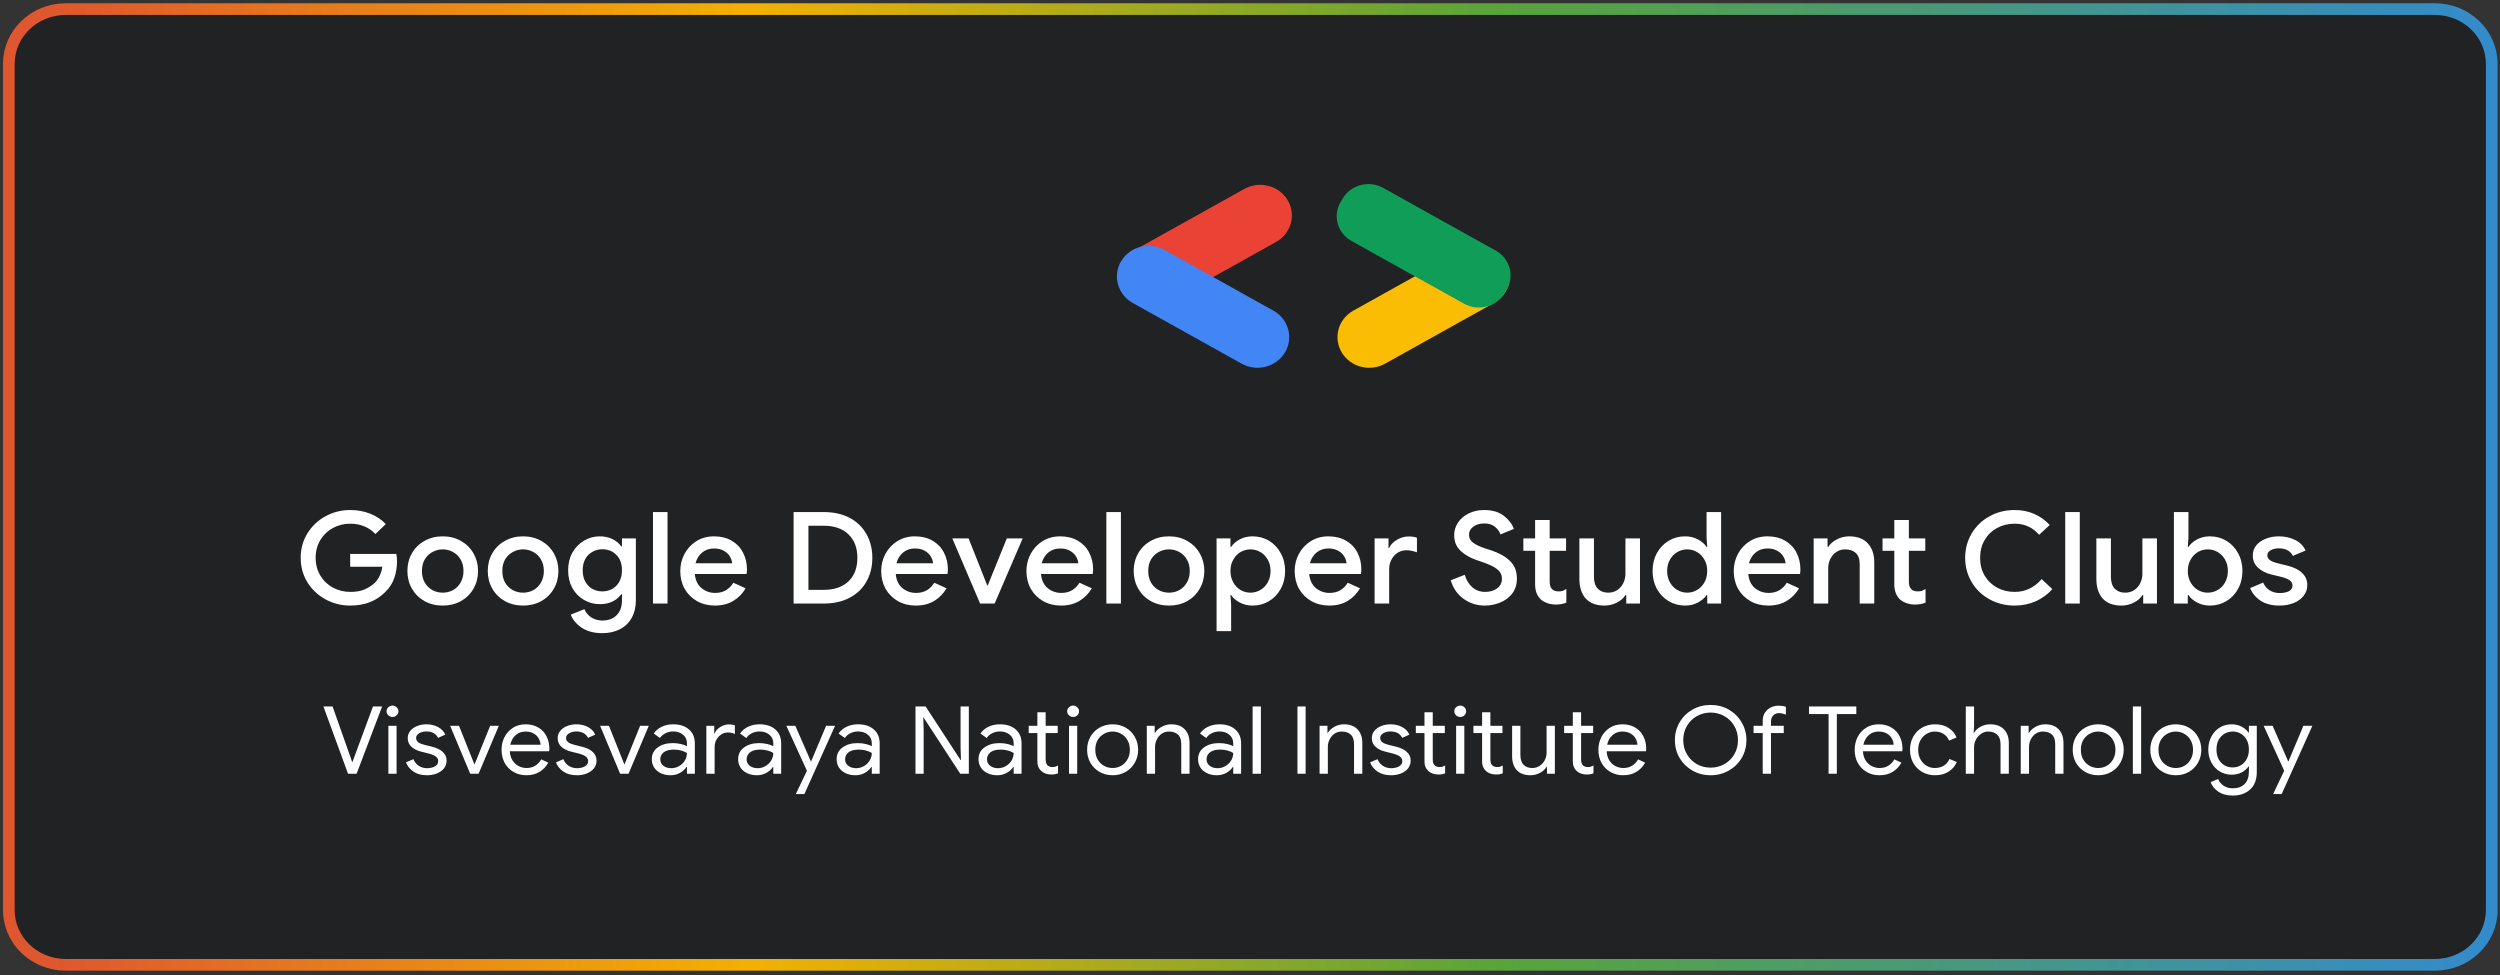 <svg width="428" height="167" viewBox="0 0 428 167" fill="none" xmlns="http://www.w3.org/2000/svg">
<rect x="0" y="0" width="428" height="167" fill="#333333" stroke="none"/>
<path d="M416.864 1.562H11.233C5.862 1.562 1.509 5.765 1.509 10.95V155.787C1.509 160.972 5.862 165.175 11.233 165.175H416.864C422.234 165.175 426.588 160.972 426.588 155.787V10.95C426.588 5.765 422.234 1.562 416.864 1.562Z" fill="#212224" stroke="url(#paint0_linear_701_2358)" stroke-width="2"/>
<path d="M59.973 103.674C58.433 103.674 57.013 103.316 55.715 102.603C54.417 101.888 53.382 100.911 52.612 99.672C51.856 98.418 51.478 97.026 51.478 95.495C51.478 93.965 51.856 92.579 52.612 91.34C53.382 90.086 54.417 89.102 55.715 88.388C57.013 87.674 58.433 87.317 59.973 87.317C61.197 87.317 62.336 87.527 63.393 87.95C64.45 88.374 65.334 88.964 66.044 89.722L64.277 91.427C63.749 90.859 63.114 90.421 62.375 90.116C61.65 89.81 60.841 89.656 59.951 89.656C58.909 89.656 57.935 89.897 57.028 90.377C56.123 90.859 55.397 91.544 54.854 92.433C54.311 93.322 54.039 94.343 54.039 95.495C54.039 96.647 54.311 97.667 54.854 98.556C55.397 99.446 56.123 100.131 57.028 100.612C57.935 101.093 58.916 101.334 59.973 101.334C60.94 101.334 61.747 101.196 62.397 100.918C63.046 100.641 63.628 100.269 64.141 99.802C64.474 99.482 64.753 99.081 64.98 98.601C65.221 98.119 65.38 97.594 65.455 97.026H59.951V94.839H67.857C67.932 95.247 67.969 95.671 67.969 96.108C67.969 97.099 67.811 98.054 67.494 98.972C67.176 99.876 66.67 100.663 65.976 101.334C64.45 102.894 62.45 103.674 59.973 103.674ZM75.793 103.674C74.63 103.674 73.588 103.418 72.667 102.908C71.746 102.383 71.029 101.669 70.515 100.765C70.001 99.861 69.746 98.856 69.746 97.748C69.746 96.639 70.001 95.633 70.515 94.729C71.029 93.825 71.746 93.118 72.667 92.609C73.588 92.083 74.63 91.822 75.793 91.822C76.956 91.822 77.997 92.083 78.92 92.609C79.841 93.133 80.558 93.848 81.072 94.752C81.584 95.656 81.841 96.653 81.841 97.748C81.841 98.856 81.584 99.861 81.072 100.765C80.558 101.669 79.841 102.383 78.92 102.908C77.997 103.418 76.956 103.674 75.793 103.674ZM75.793 101.465C76.428 101.465 77.017 101.319 77.56 101.028C78.104 100.721 78.534 100.292 78.852 99.737C79.184 99.168 79.349 98.505 79.349 97.748C79.349 96.989 79.184 96.333 78.852 95.779C78.534 95.225 78.104 94.803 77.56 94.51C77.017 94.205 76.428 94.052 75.793 94.052C75.159 94.052 74.57 94.205 74.026 94.51C73.483 94.803 73.045 95.225 72.713 95.779C72.395 96.333 72.237 96.989 72.237 97.748C72.237 98.505 72.395 99.168 72.713 99.737C73.045 100.292 73.483 100.721 74.026 101.028C74.57 101.319 75.159 101.465 75.793 101.465ZM89.552 103.674C88.39 103.674 87.348 103.418 86.427 102.908C85.506 102.383 84.787 101.669 84.275 100.765C83.761 99.861 83.504 98.856 83.504 97.748C83.504 96.639 83.761 95.633 84.275 94.729C84.787 93.825 85.506 93.118 86.427 92.609C87.348 92.083 88.39 91.822 89.552 91.822C90.715 91.822 91.757 92.083 92.678 92.609C93.599 93.133 94.317 93.848 94.83 94.752C95.344 95.656 95.601 96.653 95.601 97.748C95.601 98.856 95.344 99.861 94.83 100.765C94.317 101.669 93.599 102.383 92.678 102.908C91.757 103.418 90.715 103.674 89.552 103.674ZM89.552 101.465C90.187 101.465 90.775 101.319 91.319 101.028C91.862 100.721 92.293 100.292 92.61 99.737C92.942 99.168 93.109 98.505 93.109 97.748C93.109 96.989 92.942 96.333 92.61 95.779C92.293 95.225 91.862 94.803 91.319 94.51C90.775 94.205 90.187 94.052 89.552 94.052C88.917 94.052 88.328 94.205 87.785 94.51C87.242 94.803 86.803 95.225 86.471 95.779C86.154 96.333 85.996 96.989 85.996 97.748C85.996 98.505 86.154 99.168 86.471 99.737C86.803 100.292 87.242 100.721 87.785 101.028C88.328 101.319 88.917 101.465 89.552 101.465ZM103.108 108.397C101.688 108.397 100.51 108.084 99.574 107.456C98.653 106.83 98.033 106.087 97.716 105.226L100.05 104.286C100.29 104.869 100.677 105.336 101.204 105.686C101.748 106.049 102.382 106.232 103.108 106.232C104.165 106.232 104.987 105.926 105.576 105.313C106.18 104.716 106.482 103.87 106.482 102.777V101.75H106.347C105.969 102.274 105.464 102.69 104.829 102.996C104.209 103.287 103.492 103.433 102.677 103.433C101.71 103.433 100.813 103.193 99.982 102.711C99.151 102.23 98.486 101.553 97.989 100.678C97.505 99.788 97.263 98.775 97.263 97.638C97.263 96.501 97.505 95.495 97.989 94.621C98.486 93.731 99.151 93.046 99.982 92.565C100.813 92.068 101.71 91.822 102.677 91.822C103.477 91.822 104.195 91.975 104.829 92.28C105.464 92.586 105.969 93.002 106.347 93.528H106.482V92.172H108.861V102.711C108.861 103.921 108.62 104.949 108.136 105.794C107.653 106.655 106.974 107.303 106.097 107.74C105.237 108.179 104.24 108.397 103.108 108.397ZM103.13 101.247C103.734 101.247 104.293 101.107 104.806 100.831C105.319 100.539 105.728 100.124 106.029 99.584C106.332 99.03 106.482 98.381 106.482 97.638C106.482 96.501 106.158 95.618 105.508 94.992C104.875 94.351 104.081 94.03 103.13 94.03C102.51 94.03 101.945 94.175 101.431 94.468C100.918 94.744 100.51 95.153 100.208 95.692C99.906 96.231 99.756 96.88 99.756 97.638C99.756 98.396 99.906 99.045 100.208 99.584C100.51 100.124 100.918 100.539 101.431 100.831C101.945 101.107 102.51 101.247 103.13 101.247ZM111.79 87.667H114.28V103.324H111.79V87.667ZM122.376 103.674C121.243 103.674 120.225 103.418 119.318 102.908C118.427 102.397 117.726 101.699 117.212 100.808C116.713 99.904 116.464 98.892 116.464 97.769C116.464 96.704 116.706 95.722 117.189 94.818C117.687 93.899 118.374 93.169 119.249 92.63C120.126 92.091 121.122 91.822 122.24 91.822C123.403 91.822 124.407 92.068 125.253 92.565C126.113 93.061 126.763 93.738 127.201 94.599C127.654 95.459 127.88 96.428 127.88 97.506C127.88 97.71 127.858 97.966 127.812 98.272H118.955C119.047 99.308 119.423 100.11 120.089 100.678C120.768 101.232 121.553 101.508 122.445 101.508C123.154 101.508 123.766 101.355 124.278 101.05C124.807 100.729 125.23 100.299 125.548 99.76L127.654 100.721C127.111 101.64 126.401 102.361 125.524 102.887C124.649 103.411 123.599 103.674 122.376 103.674ZM125.344 96.435C125.313 96.042 125.185 95.656 124.959 95.276C124.732 94.883 124.384 94.555 123.916 94.292C123.463 94.03 122.904 93.899 122.24 93.899C121.44 93.899 120.761 94.132 120.201 94.599C119.658 95.051 119.28 95.662 119.069 96.435H125.344ZM135.866 87.667H141.054C142.729 87.667 144.194 87.994 145.447 88.65C146.7 89.306 147.66 90.232 148.324 91.427C149.004 92.609 149.344 93.965 149.344 95.495C149.344 97.026 149.004 98.389 148.324 99.584C147.66 100.765 146.7 101.684 145.447 102.34C144.194 102.996 142.729 103.324 141.054 103.324H135.866V87.667ZM141.008 100.984C142.821 100.984 144.232 100.502 145.243 99.541C146.271 98.563 146.784 97.215 146.784 95.495C146.784 93.789 146.271 92.448 145.243 91.472C144.232 90.494 142.821 90.006 141.008 90.006H138.403V100.984H141.008ZM156.773 103.674C155.641 103.674 154.621 103.418 153.716 102.908C152.825 102.397 152.122 101.699 151.608 100.808C151.111 99.904 150.861 98.892 150.861 97.769C150.861 96.704 151.103 95.722 151.586 94.818C152.085 93.899 152.772 93.169 153.648 92.63C154.524 92.091 155.52 91.822 156.637 91.822C157.8 91.822 158.804 92.068 159.65 92.565C160.511 93.061 161.16 93.738 161.598 94.599C162.052 95.459 162.278 96.428 162.278 97.506C162.278 97.71 162.255 97.966 162.21 98.272H153.353C153.443 99.308 153.821 100.11 154.485 100.678C155.166 101.232 155.951 101.508 156.841 101.508C157.551 101.508 158.162 101.355 158.676 101.05C159.204 100.729 159.628 100.299 159.945 99.76L162.052 100.721C161.507 101.64 160.797 102.361 159.922 102.887C159.046 103.411 157.997 103.674 156.773 103.674ZM159.74 96.435C159.711 96.042 159.582 95.656 159.356 95.276C159.129 94.883 158.782 94.555 158.314 94.292C157.861 94.03 157.302 93.899 156.637 93.899C155.837 93.899 155.158 94.132 154.599 94.599C154.056 95.051 153.678 95.662 153.467 96.435H159.74ZM163.034 92.172H165.821L169.014 100.218H169.105L172.366 92.172H175.085L170.283 103.324H167.792L163.034 92.172ZM181.637 103.674C180.504 103.674 179.486 103.418 178.579 102.908C177.688 102.397 176.987 101.699 176.473 100.808C175.974 99.904 175.725 98.892 175.725 97.769C175.725 96.704 175.967 95.722 176.45 94.818C176.948 93.899 177.635 93.169 178.51 92.63C179.387 92.091 180.383 91.822 181.501 91.822C182.664 91.822 183.668 92.068 184.514 92.565C185.374 93.061 186.024 93.738 186.462 94.599C186.915 95.459 187.141 96.428 187.141 97.506C187.141 97.71 187.119 97.966 187.073 98.272H178.216C178.308 99.308 178.684 100.11 179.35 100.678C180.029 101.232 180.814 101.508 181.706 101.508C182.415 101.508 183.027 101.355 183.539 101.05C184.068 100.729 184.491 100.299 184.809 99.76L186.915 100.721C186.372 101.64 185.662 102.361 184.785 102.887C183.91 103.411 182.86 103.674 181.637 103.674ZM184.605 96.435C184.574 96.042 184.446 95.656 184.22 95.276C183.993 94.883 183.645 94.555 183.177 94.292C182.724 94.03 182.165 93.899 181.501 93.899C180.701 93.899 180.022 94.132 179.462 94.599C178.919 95.051 178.541 95.662 178.33 96.435H184.605ZM189.41 87.667H191.902V103.324H189.41V87.667ZM200.133 103.674C198.97 103.674 197.928 103.418 197.007 102.908C196.086 102.383 195.369 101.669 194.855 100.765C194.341 99.861 194.086 98.856 194.086 97.748C194.086 96.639 194.341 95.633 194.855 94.729C195.369 93.825 196.086 93.118 197.007 92.609C197.928 92.083 198.97 91.822 200.133 91.822C201.295 91.822 202.337 92.083 203.26 92.609C204.181 93.133 204.897 93.848 205.411 94.752C205.924 95.656 206.181 96.653 206.181 97.748C206.181 98.856 205.924 99.861 205.411 100.765C204.897 101.669 204.181 102.383 203.26 102.908C202.337 103.418 201.295 103.674 200.133 103.674ZM200.133 101.465C200.767 101.465 201.356 101.319 201.9 101.028C202.444 100.721 202.873 100.292 203.191 99.737C203.523 99.168 203.689 98.505 203.689 97.748C203.689 96.989 203.523 96.333 203.191 95.779C202.873 95.225 202.444 94.803 201.9 94.51C201.356 94.205 200.767 94.052 200.133 94.052C199.499 94.052 198.91 94.205 198.366 94.51C197.822 94.803 197.385 95.225 197.053 95.779C196.735 96.333 196.576 96.989 196.576 97.748C196.576 98.505 196.735 99.168 197.053 99.737C197.385 100.292 197.822 100.721 198.366 101.028C198.91 101.319 199.499 101.465 200.133 101.465ZM208.277 92.172H210.655V93.636H210.769C211.101 93.126 211.592 92.696 212.242 92.346C212.891 91.996 213.623 91.822 214.438 91.822C215.48 91.822 216.424 92.076 217.269 92.586C218.115 93.097 218.78 93.804 219.263 94.708C219.761 95.597 220.011 96.611 220.011 97.748C220.011 98.885 219.761 99.904 219.263 100.808C218.78 101.699 218.115 102.397 217.269 102.908C216.424 103.418 215.48 103.674 214.438 103.674C213.623 103.674 212.891 103.498 212.242 103.148C211.592 102.798 211.101 102.376 210.769 101.88H210.655L210.769 103.433V108.047H208.277V92.172ZM214.075 101.465C214.68 101.465 215.247 101.311 215.774 101.005C216.304 100.7 216.726 100.262 217.043 99.694C217.361 99.125 217.519 98.476 217.519 97.748C217.519 97.018 217.361 96.377 217.043 95.823C216.726 95.255 216.304 94.818 215.774 94.51C215.247 94.205 214.68 94.052 214.075 94.052C213.473 94.052 212.906 94.205 212.377 94.51C211.864 94.818 211.449 95.255 211.132 95.823C210.814 96.377 210.655 97.018 210.655 97.748C210.655 98.476 210.814 99.125 211.132 99.694C211.449 100.262 211.864 100.7 212.377 101.005C212.906 101.311 213.473 101.465 214.075 101.465ZM227.56 103.674C226.426 103.674 225.408 103.418 224.501 102.908C223.611 102.397 222.908 101.699 222.395 100.808C221.896 99.904 221.648 98.892 221.648 97.769C221.648 96.704 221.889 95.722 222.373 94.818C222.87 93.899 223.558 93.169 224.433 92.63C225.309 92.091 226.305 91.822 227.424 91.822C228.586 91.822 229.591 92.068 230.435 92.565C231.297 93.061 231.947 93.738 232.384 94.599C232.837 95.459 233.064 96.428 233.064 97.506C233.064 97.71 233.041 97.966 232.996 98.272H224.138C224.23 99.308 224.607 100.11 225.272 100.678C225.951 101.232 226.736 101.508 227.628 101.508C228.336 101.508 228.949 101.355 229.462 101.05C229.991 100.729 230.413 100.299 230.73 99.76L232.837 100.721C232.294 101.64 231.584 102.361 230.708 102.887C229.833 103.411 228.782 103.674 227.56 103.674ZM230.527 96.435C230.497 96.042 230.369 95.656 230.142 95.276C229.915 94.883 229.567 94.555 229.099 94.292C228.646 94.03 228.088 93.899 227.424 93.899C226.624 93.899 225.943 94.132 225.385 94.599C224.841 95.051 224.464 95.662 224.252 96.435H230.527ZM235.332 92.172H237.712V93.812H237.824C238.081 93.243 238.527 92.776 239.161 92.412C239.796 92.032 240.466 91.843 241.176 91.843C241.736 91.843 242.204 91.915 242.581 92.062V94.555C241.917 94.321 241.321 94.205 240.792 94.205C240.218 94.205 239.704 94.351 239.251 94.642C238.813 94.934 238.466 95.327 238.209 95.823C237.952 96.303 237.824 96.836 237.824 97.419V103.324H235.332V92.172ZM254.211 103.674C252.866 103.674 251.659 103.295 250.586 102.537C249.514 101.778 248.774 100.714 248.367 99.344L250.767 98.404C251.009 99.263 251.432 99.97 252.035 100.524C252.655 101.064 253.395 101.334 254.255 101.334C255.057 101.334 255.736 101.137 256.294 100.744C256.853 100.335 257.132 99.781 257.132 99.081C257.132 98.44 256.883 97.915 256.385 97.506C255.901 97.084 255.048 96.662 253.826 96.238L252.806 95.889C251.719 95.524 250.805 94.999 250.065 94.315C249.325 93.629 248.956 92.725 248.956 91.603C248.956 90.829 249.174 90.116 249.613 89.46C250.05 88.803 250.654 88.287 251.424 87.907C252.209 87.513 253.092 87.317 254.075 87.317C255.494 87.317 256.626 87.652 257.472 88.323C258.318 88.978 258.884 89.722 259.171 90.553L256.883 91.493C256.717 90.997 256.4 90.56 255.932 90.181C255.464 89.802 254.859 89.613 254.12 89.613C253.38 89.613 252.753 89.795 252.24 90.159C251.741 90.523 251.492 90.99 251.492 91.559C251.492 92.098 251.719 92.543 252.171 92.893C252.624 93.243 253.334 93.578 254.301 93.899L255.321 94.226C256.71 94.693 257.782 95.306 258.536 96.064C259.307 96.806 259.692 97.805 259.692 99.059C259.692 100.08 259.42 100.94 258.877 101.64C258.334 102.325 257.638 102.835 256.793 103.17C255.962 103.506 255.101 103.674 254.211 103.674ZM266.346 103.498C265.832 103.498 265.349 103.418 264.896 103.258C264.443 103.097 264.074 102.887 263.786 102.624C263.137 101.996 262.812 101.143 262.812 100.065V94.292H260.797V92.172H262.812V89.021H265.304V92.172H268.113V94.292H265.304V99.541C265.304 100.138 265.425 100.561 265.667 100.808C265.893 101.101 266.285 101.247 266.845 101.247C267.101 101.247 267.327 101.217 267.524 101.158C267.72 101.086 267.931 100.976 268.158 100.831V103.17C267.66 103.39 267.056 103.498 266.346 103.498ZM274.695 103.674C273.291 103.674 272.22 103.273 271.479 102.471C270.754 101.654 270.391 100.524 270.391 99.081V92.172H272.884V98.754C272.884 99.657 273.102 100.335 273.541 100.787C273.994 101.239 274.583 101.465 275.308 101.465C275.897 101.465 276.418 101.319 276.87 101.028C277.323 100.721 277.671 100.32 277.912 99.825C278.154 99.329 278.275 98.797 278.275 98.228V92.172H280.766V103.324H278.411V101.88H278.275C277.957 102.405 277.466 102.835 276.802 103.17C276.137 103.506 275.436 103.674 274.695 103.674ZM288.493 103.674C287.452 103.674 286.508 103.418 285.662 102.908C284.816 102.397 284.144 101.699 283.647 100.808C283.163 99.904 282.922 98.885 282.922 97.748C282.922 96.611 283.163 95.597 283.647 94.708C284.144 93.804 284.816 93.097 285.662 92.586C286.508 92.076 287.452 91.822 288.493 91.822C289.309 91.822 290.041 91.996 290.691 92.346C291.34 92.696 291.832 93.126 292.164 93.636H292.276L292.164 92.062V87.667H294.654V103.324H292.276V101.88H292.164C291.832 102.376 291.34 102.798 290.691 103.148C290.041 103.498 289.309 103.674 288.493 103.674ZM288.856 101.465C289.46 101.465 290.019 101.311 290.533 101.005C291.061 100.7 291.484 100.262 291.801 99.694C292.118 99.125 292.276 98.476 292.276 97.748C292.276 97.018 292.118 96.377 291.801 95.823C291.484 95.255 291.061 94.818 290.533 94.51C290.019 94.205 289.46 94.052 288.856 94.052C288.252 94.052 287.686 94.205 287.157 94.51C286.629 94.818 286.206 95.255 285.889 95.823C285.572 96.377 285.414 97.018 285.414 97.748C285.414 98.476 285.572 99.125 285.889 99.694C286.206 100.262 286.629 100.7 287.157 101.005C287.686 101.311 288.252 101.465 288.856 101.465ZM302.725 103.674C301.593 103.674 300.574 103.418 299.668 102.908C298.776 102.397 298.074 101.699 297.56 100.808C297.062 99.904 296.813 98.892 296.813 97.769C296.813 96.704 297.055 95.722 297.538 94.818C298.037 93.899 298.723 93.169 299.6 92.63C300.475 92.091 301.472 91.822 302.589 91.822C303.752 91.822 304.756 92.068 305.602 92.565C306.462 93.061 307.112 93.738 307.55 94.599C308.003 95.459 308.229 96.428 308.229 97.506C308.229 97.71 308.207 97.966 308.161 98.272H299.305C299.396 99.308 299.773 100.11 300.437 100.678C301.117 101.232 301.902 101.508 302.793 101.508C303.503 101.508 304.114 101.355 304.628 101.05C305.156 100.729 305.579 100.299 305.897 99.76L308.003 100.721C307.46 101.64 306.75 102.361 305.873 102.887C304.998 103.411 303.948 103.674 302.725 103.674ZM305.692 96.435C305.662 96.042 305.534 95.656 305.308 95.276C305.081 94.883 304.734 94.555 304.266 94.292C303.813 94.03 303.253 93.899 302.589 93.899C301.789 93.899 301.11 94.132 300.551 94.599C300.007 95.051 299.629 95.662 299.418 96.435H305.692ZM310.499 92.172H312.877V93.636H312.99C313.322 93.112 313.813 92.681 314.462 92.346C315.128 91.996 315.829 91.822 316.57 91.822C317.974 91.822 319.038 92.223 319.763 93.023C320.502 93.812 320.873 94.89 320.873 96.261V103.324H318.381V96.588C318.381 95.713 318.155 95.072 317.702 94.663C317.264 94.256 316.651 94.052 315.867 94.052C315.308 94.052 314.809 94.205 314.372 94.51C313.934 94.803 313.594 95.196 313.352 95.692C313.111 96.187 312.99 96.719 312.99 97.288V103.324H310.499V92.172ZM327.841 103.498C327.328 103.498 326.845 103.418 326.392 103.258C325.939 103.097 325.568 102.887 325.282 102.624C324.632 101.996 324.307 101.143 324.307 100.065V94.292H322.291V92.172H324.307V89.021H326.799V92.172H329.608V94.292H326.799V99.541C326.799 100.138 326.92 100.561 327.162 100.808C327.388 101.101 327.781 101.247 328.34 101.247C328.597 101.247 328.823 101.217 329.019 101.158C329.215 101.086 329.427 100.976 329.654 100.831V103.17C329.155 103.39 328.551 103.498 327.841 103.498ZM344.908 103.674C343.337 103.674 341.903 103.316 340.605 102.603C339.306 101.888 338.286 100.903 337.546 99.65C336.807 98.396 336.436 97.012 336.436 95.495C336.436 93.979 336.807 92.594 337.546 91.34C338.286 90.086 339.306 89.102 340.605 88.388C341.903 87.674 343.337 87.317 344.908 87.317C346.131 87.317 347.241 87.535 348.238 87.973C349.249 88.41 350.141 89.044 350.911 89.874L349.099 91.559C348.539 90.918 347.921 90.443 347.24 90.137C346.561 89.817 345.783 89.656 344.908 89.656C343.82 89.656 342.824 89.897 341.919 90.377C341.027 90.859 340.317 91.544 339.789 92.433C339.26 93.308 338.996 94.328 338.996 95.495C338.996 96.662 339.26 97.689 339.789 98.578C340.317 99.452 341.027 100.131 341.919 100.612C342.824 101.093 343.82 101.334 344.908 101.334C346.72 101.334 348.26 100.604 349.528 99.147L351.363 100.852C350.579 101.742 349.634 102.435 348.532 102.93C347.429 103.426 346.222 103.674 344.908 103.674ZM353.567 87.667H356.059V103.324H353.567V87.667ZM363.2 103.674C361.796 103.674 360.724 103.273 359.983 102.471C359.258 101.654 358.897 100.524 358.897 99.081V92.172H361.388V98.754C361.388 99.657 361.607 100.335 362.045 100.787C362.498 101.239 363.086 101.465 363.812 101.465C364.401 101.465 364.922 101.319 365.374 101.028C365.827 100.721 366.175 100.32 366.416 99.825C366.658 99.329 366.779 98.797 366.779 98.228V92.172H369.271V103.324H366.915V101.88H366.779C366.462 102.405 365.97 102.835 365.306 103.17C364.642 103.506 363.939 103.674 363.2 103.674ZM378.332 103.674C377.517 103.674 376.784 103.498 376.135 103.148C375.485 102.798 374.994 102.376 374.662 101.88H374.55V103.324H372.17V87.667H374.662V92.062L374.55 93.636H374.662C374.994 93.126 375.485 92.696 376.135 92.346C376.784 91.996 377.517 91.822 378.332 91.822C379.374 91.822 380.318 92.076 381.164 92.586C382.009 93.097 382.673 93.804 383.157 94.708C383.656 95.597 383.904 96.611 383.904 97.748C383.904 98.885 383.656 99.904 383.157 100.808C382.673 101.699 382.009 102.397 381.164 102.908C380.318 103.418 379.374 103.674 378.332 103.674ZM377.97 101.465C378.574 101.465 379.139 101.311 379.669 101.005C380.197 100.7 380.62 100.262 380.937 99.694C381.254 99.125 381.412 98.476 381.412 97.748C381.412 97.018 381.254 96.377 380.937 95.823C380.62 95.255 380.197 94.818 379.669 94.51C379.139 94.205 378.574 94.052 377.97 94.052C377.366 94.052 376.799 94.205 376.271 94.51C375.757 94.818 375.342 95.255 375.025 95.823C374.708 96.377 374.55 97.018 374.55 97.748C374.55 98.476 374.708 99.125 375.025 99.694C375.342 100.262 375.757 100.7 376.271 101.005C376.799 101.311 377.366 101.465 377.97 101.465ZM390.275 103.674C388.947 103.674 387.859 103.396 387.013 102.843C386.169 102.274 385.571 101.553 385.224 100.678L387.444 99.737C387.716 100.32 388.094 100.765 388.577 101.071C389.075 101.377 389.641 101.531 390.275 101.531C390.894 101.531 391.415 101.428 391.839 101.224C392.261 101.005 392.473 100.685 392.473 100.262C392.473 99.853 392.292 99.533 391.929 99.299C391.567 99.066 391.008 98.862 390.253 98.688L388.87 98.359C387.949 98.141 387.187 97.755 386.584 97.201C385.98 96.647 385.677 95.947 385.677 95.102C385.677 94.445 385.874 93.869 386.266 93.373C386.674 92.878 387.217 92.499 387.897 92.236C388.577 91.96 389.316 91.822 390.116 91.822C391.189 91.822 392.134 92.032 392.949 92.456C393.764 92.864 394.353 93.462 394.715 94.249L392.541 95.166C392.103 94.307 391.303 93.876 390.14 93.876C389.58 93.876 389.112 93.986 388.736 94.205C388.358 94.423 388.169 94.708 388.169 95.058C388.169 95.393 388.312 95.671 388.6 95.889C388.886 96.093 389.309 96.267 389.868 96.413L391.567 96.829C392.699 97.106 393.552 97.529 394.126 98.097C394.715 98.652 395.009 99.337 395.009 100.152C395.009 100.852 394.798 101.472 394.376 102.011C393.967 102.537 393.402 102.945 392.677 103.236C391.952 103.528 391.151 103.674 390.275 103.674Z" fill="white"/>
<path d="M231.692 53.18L250.33 42.791C252.927 41.344 256.249 42.203 257.749 44.711C259.248 47.218 258.358 50.425 255.761 51.873L237.123 62.261C234.525 63.709 231.204 62.849 229.704 60.342C228.204 57.834 229.094 54.628 231.692 53.18Z" fill="#FBBC04"/>
<path d="M218.457 41.428L199.819 51.816C197.221 53.264 193.899 52.405 192.4 49.897C190.9 47.389 191.79 44.183 194.388 42.735L213.026 32.346C215.623 30.899 218.945 31.758 220.444 34.266C221.944 36.773 221.054 39.98 218.457 41.428Z" fill="#EA4335"/>
<path d="M217.999 53.178L199.361 42.79C196.763 41.342 193.441 42.201 191.942 44.709C190.442 47.217 191.332 50.423 193.93 51.871L212.568 62.26C215.165 63.707 218.487 62.848 219.986 60.34C221.486 57.833 220.596 54.626 217.999 53.178Z" fill="#4285F4"/>
<path d="M231.375 41.251L250.646 51.992C253.069 53.343 256.167 52.541 257.566 50.202L257.931 49.591C259.33 47.252 258.5 44.262 256.077 42.911L236.806 32.17C234.384 30.82 231.286 31.621 229.887 33.96L229.521 34.571C228.123 36.91 228.953 39.901 231.375 41.251Z" fill="#0F9D58"/>
<path d="M55.368 120.943H56.935L59.886 129.295L60.286 130.438H60.352L60.769 129.295L63.853 120.943H65.42L61.053 132.466H59.586L55.368 120.943ZM67.193 122.745C66.915 122.745 66.676 122.649 66.476 122.456C66.276 122.263 66.176 122.032 66.176 121.764C66.176 121.496 66.276 121.27 66.476 121.088C66.676 120.895 66.915 120.798 67.193 120.798C67.47 120.798 67.709 120.895 67.909 121.088C68.109 121.27 68.209 121.496 68.209 121.764C68.209 122.032 68.109 122.263 67.909 122.456C67.72 122.649 67.481 122.745 67.193 122.745ZM66.492 124.258H67.893V132.466H66.492V124.258ZM73.087 132.723C72.175 132.723 71.414 132.519 70.803 132.112C70.192 131.693 69.758 131.162 69.503 130.518L70.77 129.971C70.981 130.465 71.292 130.846 71.703 131.114C72.126 131.382 72.587 131.516 73.087 131.516C73.62 131.516 74.076 131.414 74.454 131.21C74.832 130.996 75.02 130.695 75.02 130.309C75.02 129.966 74.87 129.692 74.57 129.488C74.27 129.274 73.798 129.091 73.153 128.941L72.12 128.684C71.442 128.523 70.886 128.249 70.453 127.863C70.019 127.477 69.803 126.978 69.803 126.366C69.803 125.894 69.947 125.481 70.236 125.127C70.536 124.762 70.931 124.484 71.42 124.29C71.909 124.097 72.437 124.001 73.003 124.001C73.748 124.001 74.409 124.156 74.987 124.467C75.576 124.779 75.993 125.213 76.237 125.771L75.004 126.318C74.626 125.589 73.954 125.224 72.987 125.224C72.52 125.224 72.109 125.331 71.753 125.546C71.409 125.75 71.236 126.012 71.236 126.334C71.236 126.635 71.359 126.881 71.603 127.074C71.848 127.257 72.214 127.407 72.703 127.525L73.937 127.831C74.77 128.035 75.398 128.34 75.821 128.748C76.243 129.145 76.454 129.633 76.454 130.213C76.454 130.717 76.304 131.162 76.004 131.548C75.704 131.924 75.298 132.214 74.787 132.417C74.276 132.621 73.709 132.723 73.087 132.723ZM77.065 124.258H78.582L81.216 130.856H81.249L83.916 124.258H85.4L81.933 132.466H80.499L77.065 124.258ZM90.101 132.723C89.29 132.723 88.562 132.535 87.917 132.16C87.273 131.784 86.767 131.269 86.4 130.615C86.045 129.95 85.867 129.204 85.867 128.378C85.867 127.584 86.034 126.855 86.367 126.189C86.712 125.524 87.195 124.993 87.817 124.596C88.44 124.199 89.162 124.001 89.984 124.001C90.818 124.001 91.54 124.183 92.151 124.548C92.763 124.902 93.229 125.395 93.552 126.028C93.885 126.661 94.052 127.386 94.052 128.201C94.052 128.362 94.035 128.501 94.002 128.619H87.284C87.317 129.242 87.473 129.767 87.751 130.197C88.028 130.626 88.379 130.948 88.801 131.162C89.234 131.377 89.684 131.484 90.151 131.484C91.24 131.484 92.079 130.99 92.668 130.003L93.868 130.567C93.502 131.232 93.002 131.758 92.368 132.144C91.746 132.53 90.99 132.723 90.101 132.723ZM92.552 127.493C92.529 127.15 92.429 126.806 92.251 126.463C92.074 126.12 91.79 125.83 91.401 125.594C91.023 125.358 90.546 125.24 89.968 125.24C89.301 125.24 88.734 125.449 88.267 125.868C87.812 126.275 87.512 126.817 87.367 127.493H92.552ZM98.758 132.723C97.847 132.723 97.086 132.519 96.474 132.112C95.863 131.693 95.43 131.162 95.174 130.518L96.441 129.971C96.652 130.465 96.963 130.846 97.375 131.114C97.797 131.382 98.258 131.516 98.758 131.516C99.292 131.516 99.747 131.414 100.125 131.21C100.503 130.996 100.692 130.695 100.692 130.309C100.692 129.966 100.542 129.692 100.242 129.488C99.942 129.274 99.469 129.091 98.825 128.941L97.791 128.684C97.113 128.523 96.558 128.249 96.124 127.863C95.691 127.477 95.474 126.978 95.474 126.366C95.474 125.894 95.619 125.481 95.908 125.127C96.208 124.762 96.602 124.484 97.091 124.29C97.58 124.097 98.108 124.001 98.675 124.001C99.419 124.001 100.081 124.156 100.659 124.467C101.248 124.779 101.664 125.213 101.909 125.771L100.675 126.318C100.297 125.589 99.625 125.224 98.658 125.224C98.191 125.224 97.78 125.331 97.425 125.546C97.08 125.75 96.908 126.012 96.908 126.334C96.908 126.635 97.03 126.881 97.275 127.074C97.519 127.257 97.886 127.407 98.375 127.525L99.608 127.831C100.442 128.035 101.07 128.34 101.492 128.748C101.914 129.145 102.125 129.633 102.125 130.213C102.125 130.717 101.975 131.162 101.675 131.548C101.375 131.924 100.97 132.214 100.458 132.417C99.947 132.621 99.38 132.723 98.758 132.723ZM102.737 124.258H104.254L106.887 130.856H106.921L109.588 124.258H111.072L107.604 132.466H106.171L102.737 124.258ZM114.788 132.723C114.165 132.723 113.61 132.605 113.121 132.369C112.632 132.133 112.254 131.811 111.987 131.404C111.72 130.985 111.587 130.513 111.587 129.987C111.587 129.118 111.926 128.442 112.604 127.96C113.282 127.466 114.137 127.219 115.171 127.219C115.682 127.219 116.154 127.273 116.588 127.38C117.032 127.488 117.371 127.611 117.605 127.75V127.251C117.605 126.64 117.382 126.152 116.938 125.787C116.493 125.412 115.932 125.224 115.254 125.224C114.776 125.224 114.337 125.326 113.937 125.53C113.537 125.723 113.221 125.996 112.987 126.35L111.92 125.578C112.254 125.084 112.709 124.698 113.287 124.419C113.876 124.14 114.526 124.001 115.238 124.001C116.393 124.001 117.299 124.296 117.955 124.886C118.622 125.465 118.955 126.259 118.955 127.268V132.466H117.605V131.291H117.538C117.294 131.688 116.927 132.026 116.438 132.305C115.949 132.584 115.399 132.723 114.788 132.723ZM114.921 131.516C115.399 131.516 115.843 131.398 116.254 131.162C116.666 130.926 116.994 130.61 117.238 130.213C117.482 129.816 117.605 129.381 117.605 128.909C117.338 128.737 117.01 128.598 116.621 128.491C116.232 128.383 115.821 128.33 115.388 128.33C114.61 128.33 114.021 128.485 113.621 128.796C113.232 129.108 113.037 129.51 113.037 130.003C113.037 130.454 113.215 130.819 113.571 131.098C113.926 131.377 114.376 131.516 114.921 131.516ZM120.926 124.258H122.276V125.578H122.343C122.51 125.127 122.832 124.757 123.31 124.467C123.788 124.167 124.288 124.017 124.81 124.017C125.199 124.017 125.533 124.07 125.81 124.178V125.658C125.455 125.487 125.055 125.401 124.61 125.401C124.199 125.401 123.821 125.513 123.477 125.739C123.132 125.964 122.854 126.27 122.643 126.656C122.443 127.032 122.343 127.439 122.343 127.879V132.466H120.926V124.258ZM129.569 132.723C128.947 132.723 128.391 132.605 127.902 132.369C127.414 132.133 127.036 131.811 126.769 131.404C126.502 130.985 126.369 130.513 126.369 129.987C126.369 129.118 126.708 128.442 127.386 127.96C128.064 127.466 128.919 127.219 129.953 127.219C130.464 127.219 130.936 127.273 131.37 127.38C131.814 127.488 132.153 127.611 132.387 127.75V127.251C132.387 126.64 132.164 126.152 131.72 125.787C131.275 125.412 130.714 125.224 130.036 125.224C129.558 125.224 129.119 125.326 128.719 125.53C128.319 125.723 128.002 125.996 127.769 126.35L126.702 125.578C127.036 125.084 127.491 124.698 128.069 124.419C128.658 124.14 129.308 124.001 130.02 124.001C131.175 124.001 132.081 124.296 132.737 124.886C133.404 125.465 133.737 126.259 133.737 127.268V132.466H132.387V131.291H132.32C132.075 131.688 131.709 132.026 131.22 132.305C130.731 132.584 130.181 132.723 129.569 132.723ZM129.703 131.516C130.181 131.516 130.625 131.398 131.036 131.162C131.448 130.926 131.775 130.61 132.02 130.213C132.264 129.816 132.387 129.381 132.387 128.909C132.12 128.737 131.792 128.598 131.403 128.491C131.014 128.383 130.603 128.33 130.17 128.33C129.392 128.33 128.803 128.485 128.403 128.796C128.014 129.108 127.819 129.51 127.819 130.003C127.819 130.454 127.997 130.819 128.353 131.098C128.708 131.377 129.158 131.516 129.703 131.516ZM138.145 131.951L134.627 124.258H136.161L138.828 130.357H138.861L141.429 124.258H142.962L137.711 135.942H136.244L138.145 131.951ZM146.434 132.723C145.811 132.723 145.256 132.605 144.767 132.369C144.278 132.133 143.9 131.811 143.633 131.404C143.366 130.985 143.233 130.513 143.233 129.987C143.233 129.118 143.572 128.442 144.25 127.96C144.928 127.466 145.784 127.219 146.817 127.219C147.328 127.219 147.801 127.273 148.234 127.38C148.679 127.488 149.018 127.611 149.251 127.75V127.251C149.251 126.64 149.029 126.152 148.584 125.787C148.14 125.412 147.578 125.224 146.9 125.224C146.423 125.224 145.984 125.326 145.584 125.53C145.183 125.723 144.867 125.996 144.633 126.35L143.567 125.578C143.9 125.084 144.356 124.698 144.933 124.419C145.522 124.14 146.173 124.001 146.884 124.001C148.04 124.001 148.945 124.296 149.601 124.886C150.268 125.465 150.601 126.259 150.601 127.268V132.466H149.251V131.291H149.184C148.94 131.688 148.573 132.026 148.084 132.305C147.595 132.584 147.045 132.723 146.434 132.723ZM146.567 131.516C147.045 131.516 147.489 131.398 147.901 131.162C148.312 130.926 148.64 130.61 148.884 130.213C149.129 129.816 149.251 129.381 149.251 128.909C148.984 128.737 148.656 128.598 148.267 128.491C147.878 128.383 147.467 128.33 147.034 128.33C146.256 128.33 145.667 128.485 145.267 128.796C144.878 129.108 144.683 129.51 144.683 130.003C144.683 130.454 144.861 130.819 145.217 131.098C145.572 131.377 146.023 131.516 146.567 131.516ZM156.73 120.943H158.464L164.448 130.116H164.515L164.448 127.895V120.943H165.865V132.466H164.398L158.13 122.858H158.064L158.13 125.079V132.466H156.73V120.943ZM170.723 132.723C170.101 132.723 169.545 132.605 169.056 132.369C168.567 132.133 168.189 131.811 167.922 131.404C167.656 130.985 167.522 130.513 167.522 129.987C167.522 129.118 167.861 128.442 168.539 127.96C169.217 127.466 170.073 127.219 171.106 127.219C171.618 127.219 172.09 127.273 172.523 127.38C172.968 127.488 173.307 127.611 173.54 127.75V127.251C173.54 126.64 173.318 126.152 172.873 125.787C172.429 125.412 171.868 125.224 171.19 125.224C170.712 125.224 170.273 125.326 169.873 125.53C169.473 125.723 169.156 125.996 168.923 126.35L167.856 125.578C168.189 125.084 168.645 124.698 169.223 124.419C169.812 124.14 170.462 124.001 171.173 124.001C172.329 124.001 173.235 124.296 173.89 124.886C174.557 125.465 174.89 126.259 174.89 127.268V132.466H173.54V131.291H173.473C173.229 131.688 172.862 132.026 172.373 132.305C171.884 132.584 171.334 132.723 170.723 132.723ZM170.856 131.516C171.334 131.516 171.779 131.398 172.19 131.162C172.601 130.926 172.929 130.61 173.173 130.213C173.418 129.816 173.54 129.381 173.54 128.909C173.273 128.737 172.946 128.598 172.557 128.491C172.168 128.383 171.756 128.33 171.323 128.33C170.545 128.33 169.956 128.485 169.556 128.796C169.167 129.108 168.973 129.51 168.973 130.003C168.973 130.454 169.15 130.819 169.506 131.098C169.862 131.377 170.312 131.516 170.856 131.516ZM179.965 132.594C179.62 132.594 179.298 132.541 178.998 132.433C178.709 132.326 178.465 132.181 178.265 131.999C178.042 131.795 177.876 131.559 177.765 131.291C177.653 131.023 177.598 130.695 177.598 130.309V125.497H176.114V124.258H177.598V121.941H179.015V124.258H181.082V125.497H179.015V129.971C179.015 130.422 179.104 130.754 179.281 130.969C179.493 131.205 179.798 131.323 180.198 131.323C180.521 131.323 180.832 131.232 181.132 131.049V132.385C180.965 132.46 180.793 132.514 180.615 132.546C180.448 132.578 180.232 132.594 179.965 132.594ZM183.718 122.745C183.441 122.745 183.202 122.649 183.002 122.456C182.802 122.263 182.702 122.032 182.702 121.764C182.702 121.496 182.802 121.27 183.002 121.088C183.202 120.895 183.441 120.798 183.718 120.798C183.996 120.798 184.235 120.895 184.435 121.088C184.635 121.27 184.735 121.496 184.735 121.764C184.735 122.032 184.635 122.263 184.435 122.456C184.246 122.649 184.007 122.745 183.718 122.745ZM183.018 124.258H184.419V132.466H183.018V124.258ZM190.481 132.723C189.647 132.723 188.897 132.53 188.23 132.144C187.564 131.758 187.041 131.232 186.663 130.567C186.297 129.902 186.113 129.167 186.113 128.362C186.113 127.557 186.297 126.822 186.663 126.157C187.041 125.492 187.564 124.966 188.23 124.58C188.897 124.194 189.647 124.001 190.481 124.001C191.314 124.001 192.064 124.194 192.731 124.58C193.398 124.966 193.915 125.492 194.281 126.157C194.659 126.822 194.848 127.557 194.848 128.362C194.848 129.167 194.659 129.902 194.281 130.567C193.915 131.232 193.398 131.758 192.731 132.144C192.064 132.53 191.314 132.723 190.481 132.723ZM190.481 131.484C191.003 131.484 191.487 131.361 191.931 131.114C192.387 130.856 192.748 130.492 193.015 130.02C193.292 129.547 193.431 128.995 193.431 128.362C193.431 127.729 193.292 127.176 193.015 126.704C192.748 126.232 192.387 125.873 191.931 125.626C191.487 125.369 191.003 125.24 190.481 125.24C189.958 125.24 189.469 125.369 189.014 125.626C188.558 125.873 188.191 126.232 187.914 126.704C187.647 127.176 187.514 127.729 187.514 128.362C187.514 128.995 187.647 129.547 187.914 130.02C188.191 130.492 188.558 130.856 189.014 131.114C189.469 131.361 189.958 131.484 190.481 131.484ZM196.33 124.258H197.681V125.465H197.747C197.981 125.058 198.353 124.714 198.864 124.435C199.376 124.146 199.92 124.001 200.498 124.001C201.52 124.001 202.298 124.29 202.832 124.87C203.376 125.438 203.649 126.216 203.649 127.203V132.466H202.232V127.412C202.232 126.651 202.043 126.098 201.665 125.755C201.287 125.412 200.77 125.24 200.115 125.24C199.659 125.24 199.248 125.363 198.881 125.61C198.525 125.857 198.248 126.184 198.047 126.592C197.847 126.989 197.747 127.407 197.747 127.847V132.466H196.33V124.258ZM208.31 132.723C207.688 132.723 207.133 132.605 206.644 132.369C206.155 132.133 205.777 131.811 205.51 131.404C205.243 130.985 205.11 130.513 205.11 129.987C205.11 129.118 205.449 128.442 206.127 127.96C206.805 127.466 207.66 127.219 208.694 127.219C209.205 127.219 209.677 127.273 210.111 127.38C210.555 127.488 210.894 127.611 211.128 127.75V127.251C211.128 126.64 210.905 126.152 210.461 125.787C210.016 125.412 209.455 125.224 208.777 125.224C208.299 125.224 207.86 125.326 207.46 125.53C207.06 125.723 206.744 125.996 206.51 126.35L205.443 125.578C205.777 125.084 206.232 124.698 206.81 124.419C207.399 124.14 208.049 124.001 208.761 124.001C209.916 124.001 210.822 124.296 211.478 124.886C212.145 125.465 212.478 126.259 212.478 127.268V132.466H211.128V131.291H211.061C210.817 131.688 210.45 132.026 209.961 132.305C209.472 132.584 208.922 132.723 208.31 132.723ZM208.444 131.516C208.922 131.516 209.366 131.398 209.777 131.162C210.189 130.926 210.516 130.61 210.761 130.213C211.005 129.816 211.128 129.381 211.128 128.909C210.861 128.737 210.533 128.598 210.144 128.491C209.755 128.383 209.344 128.33 208.911 128.33C208.133 128.33 207.544 128.485 207.144 128.796C206.755 129.108 206.56 129.51 206.56 130.003C206.56 130.454 206.738 130.819 207.094 131.098C207.449 131.377 207.899 131.516 208.444 131.516ZM214.449 120.943H215.866V132.466H214.449V120.943ZM222.124 120.943H223.524V132.466H222.124V120.943ZM225.91 124.258H227.26V125.465H227.327C227.56 125.058 227.932 124.714 228.443 124.435C228.955 124.146 229.499 124.001 230.077 124.001C231.099 124.001 231.877 124.29 232.411 124.87C232.955 125.438 233.228 126.216 233.228 127.203V132.466H231.811V127.412C231.811 126.651 231.622 126.098 231.244 125.755C230.866 125.412 230.349 125.24 229.694 125.24C229.238 125.24 228.827 125.363 228.46 125.61C228.104 125.857 227.827 126.184 227.627 126.592C227.427 126.989 227.327 127.407 227.327 127.847V132.466H225.91V124.258ZM238.14 132.723C237.228 132.723 236.467 132.519 235.856 132.112C235.245 131.693 234.811 131.162 234.556 130.518L235.823 129.971C236.034 130.465 236.345 130.846 236.756 131.114C237.178 131.382 237.64 131.516 238.14 131.516C238.673 131.516 239.129 131.414 239.507 131.21C239.884 130.996 240.073 130.695 240.073 130.309C240.073 129.966 239.923 129.692 239.623 129.488C239.323 129.274 238.851 129.091 238.206 128.941L237.173 128.684C236.495 128.523 235.939 128.249 235.506 127.863C235.072 127.477 234.856 126.978 234.856 126.366C234.856 125.894 235 125.481 235.289 125.127C235.589 124.762 235.984 124.484 236.473 124.29C236.962 124.097 237.49 124.001 238.056 124.001C238.801 124.001 239.462 124.156 240.04 124.467C240.629 124.779 241.046 125.213 241.29 125.771L240.057 126.318C239.679 125.589 239.006 125.224 238.04 125.224C237.573 125.224 237.162 125.331 236.806 125.546C236.462 125.75 236.289 126.012 236.289 126.334C236.289 126.635 236.412 126.881 236.656 127.074C236.901 127.257 237.267 127.407 237.756 127.525L238.99 127.831C239.823 128.035 240.451 128.34 240.874 128.748C241.296 129.145 241.507 129.633 241.507 130.213C241.507 130.717 241.357 131.162 241.057 131.548C240.757 131.924 240.351 132.214 239.84 132.417C239.329 132.621 238.762 132.723 238.14 132.723ZM246.237 132.594C245.892 132.594 245.57 132.541 245.27 132.433C244.981 132.326 244.737 132.181 244.537 131.999C244.314 131.795 244.148 131.559 244.037 131.291C243.925 131.023 243.87 130.695 243.87 130.309V125.497H242.386V124.258H243.87V121.941H245.287V124.258H247.354V125.497H245.287V129.971C245.287 130.422 245.376 130.754 245.554 130.969C245.765 131.205 246.07 131.323 246.47 131.323C246.793 131.323 247.104 131.232 247.404 131.049V132.385C247.237 132.46 247.065 132.514 246.887 132.546C246.72 132.578 246.504 132.594 246.237 132.594ZM249.99 122.745C249.713 122.745 249.474 122.649 249.274 122.456C249.074 122.263 248.974 122.032 248.974 121.764C248.974 121.496 249.074 121.27 249.274 121.088C249.474 120.895 249.713 120.798 249.99 120.798C250.268 120.798 250.507 120.895 250.707 121.088C250.907 121.27 251.007 121.496 251.007 121.764C251.007 122.032 250.907 122.263 250.707 122.456C250.518 122.649 250.279 122.745 249.99 122.745ZM249.29 124.258H250.691V132.466H249.29V124.258ZM256.103 132.594C255.758 132.594 255.436 132.541 255.136 132.433C254.847 132.326 254.602 132.181 254.402 131.999C254.18 131.795 254.013 131.559 253.902 131.291C253.791 131.023 253.736 130.695 253.736 130.309V125.497H252.252V124.258H253.736V121.941H255.153V124.258H257.22V125.497H255.153V129.971C255.153 130.422 255.241 130.754 255.419 130.969C255.63 131.205 255.936 131.323 256.336 131.323C256.658 131.323 256.97 131.232 257.27 131.049V132.385C257.103 132.46 256.931 132.514 256.753 132.546C256.586 132.578 256.369 132.594 256.103 132.594ZM262.025 132.723C261.002 132.723 260.219 132.433 259.674 131.854C259.141 131.275 258.874 130.465 258.874 129.424V124.258H260.291V129.215C260.291 129.998 260.474 130.572 260.841 130.937C261.208 131.302 261.702 131.484 262.325 131.484C262.803 131.484 263.225 131.361 263.592 131.114C263.969 130.867 264.258 130.545 264.458 130.148C264.67 129.751 264.775 129.333 264.775 128.893V124.258H266.192V132.466H264.842V131.275H264.775C264.542 131.682 264.17 132.026 263.658 132.305C263.147 132.584 262.603 132.723 262.025 132.723ZM271.633 132.594C271.289 132.594 270.967 132.541 270.667 132.433C270.378 132.326 270.133 132.181 269.933 131.999C269.711 131.795 269.544 131.559 269.433 131.291C269.322 131.023 269.266 130.695 269.266 130.309V125.497H267.783V124.258H269.266V121.941H270.683V124.258H272.75V125.497H270.683V129.971C270.683 130.422 270.772 130.754 270.95 130.969C271.161 131.205 271.467 131.323 271.867 131.323C272.189 131.323 272.5 131.232 272.8 131.049V132.385C272.634 132.46 272.461 132.514 272.284 132.546C272.117 132.578 271.9 132.594 271.633 132.594ZM277.88 132.723C277.069 132.723 276.341 132.535 275.697 132.16C275.052 131.784 274.546 131.269 274.18 130.615C273.824 129.95 273.646 129.204 273.646 128.378C273.646 127.584 273.813 126.855 274.146 126.189C274.491 125.524 274.974 124.993 275.597 124.596C276.219 124.199 276.941 124.001 277.764 124.001C278.597 124.001 279.32 124.183 279.931 124.548C280.542 124.902 281.009 125.395 281.331 126.028C281.664 126.661 281.831 127.386 281.831 128.201C281.831 128.362 281.814 128.501 281.781 128.619H275.063C275.096 129.242 275.252 129.767 275.53 130.197C275.808 130.626 276.158 130.948 276.58 131.162C277.014 131.377 277.464 131.484 277.93 131.484C279.019 131.484 279.859 130.99 280.448 130.003L281.648 130.567C281.281 131.232 280.781 131.758 280.147 132.144C279.525 132.53 278.769 132.723 277.88 132.723ZM280.331 127.493C280.309 127.15 280.209 126.806 280.031 126.463C279.853 126.12 279.57 125.83 279.181 125.594C278.803 125.358 278.325 125.24 277.747 125.24C277.08 125.24 276.513 125.449 276.047 125.868C275.591 126.275 275.291 126.817 275.146 127.493H280.331ZM292.855 132.723C291.711 132.723 290.672 132.455 289.738 131.918C288.805 131.382 288.071 130.658 287.538 129.746C287.004 128.823 286.738 127.809 286.738 126.704C286.738 125.61 287.004 124.602 287.538 123.679C288.071 122.756 288.805 122.027 289.738 121.49C290.672 120.954 291.711 120.686 292.855 120.686C294 120.686 295.039 120.954 295.973 121.49C296.906 122.027 297.64 122.756 298.173 123.679C298.718 124.602 298.99 125.61 298.99 126.704C298.99 127.809 298.723 128.823 298.19 129.746C297.656 130.658 296.917 131.382 295.973 131.918C295.039 132.455 294 132.723 292.855 132.723ZM292.855 131.42C293.711 131.42 294.495 131.221 295.206 130.824C295.928 130.416 296.495 129.859 296.906 129.15C297.328 128.432 297.54 127.616 297.54 126.704C297.54 125.792 297.328 124.982 296.906 124.274C296.495 123.556 295.928 122.998 295.206 122.601C294.495 122.193 293.711 121.989 292.855 121.989C292 121.989 291.216 122.193 290.505 122.601C289.794 122.998 289.227 123.556 288.805 124.274C288.382 124.993 288.171 125.803 288.171 126.704C288.171 127.606 288.382 128.416 288.805 129.134C289.227 129.853 289.794 130.416 290.505 130.824C291.216 131.221 292 131.42 292.855 131.42ZM301.777 125.497H300.21V124.258H301.777V123.373C301.777 122.858 301.899 122.408 302.143 122.021C302.388 121.635 302.716 121.34 303.127 121.136C303.538 120.922 303.994 120.814 304.494 120.814C304.972 120.814 305.388 120.879 305.744 121.007V122.343C305.544 122.268 305.355 122.209 305.177 122.166C304.999 122.112 304.788 122.086 304.544 122.086C304.177 122.086 303.86 122.214 303.593 122.472C303.327 122.719 303.193 123.067 303.193 123.518V124.258H305.377V125.497H303.193V132.466H301.777V125.497ZM313.051 122.247H309.7V120.943H317.802V122.247H314.468V132.466H313.051V122.247ZM321.752 132.723C320.941 132.723 320.213 132.535 319.569 132.16C318.924 131.784 318.419 131.269 318.052 130.615C317.696 129.95 317.518 129.204 317.518 128.378C317.518 127.584 317.685 126.855 318.018 126.189C318.363 125.524 318.846 124.993 319.469 124.596C320.091 124.199 320.813 124.001 321.636 124.001C322.469 124.001 323.192 124.183 323.803 124.548C324.414 124.902 324.881 125.395 325.203 126.028C325.536 126.661 325.703 127.386 325.703 128.201C325.703 128.362 325.686 128.501 325.653 128.619H318.935C318.969 129.242 319.124 129.767 319.402 130.197C319.68 130.626 320.03 130.948 320.452 131.162C320.886 131.377 321.336 131.484 321.802 131.484C322.891 131.484 323.731 130.99 324.32 130.003L325.52 130.567C325.153 131.232 324.653 131.758 324.02 132.144C323.397 132.53 322.642 132.723 321.752 132.723ZM324.203 127.493C324.181 127.15 324.081 126.806 323.903 126.463C323.725 126.12 323.442 125.83 323.053 125.594C322.675 125.358 322.197 125.24 321.619 125.24C320.952 125.24 320.386 125.449 319.919 125.868C319.463 126.275 319.163 126.817 319.019 127.493H324.203ZM331.293 132.723C330.471 132.723 329.732 132.535 329.076 132.16C328.42 131.774 327.909 131.253 327.542 130.599C327.176 129.934 326.992 129.188 326.992 128.362C326.992 127.536 327.176 126.79 327.542 126.125C327.909 125.46 328.42 124.939 329.076 124.564C329.732 124.188 330.471 124.001 331.293 124.001C332.215 124.001 332.988 124.21 333.61 124.628C334.244 125.036 334.694 125.583 334.96 126.27L333.677 126.785C333.466 126.281 333.149 125.9 332.727 125.642C332.315 125.374 331.815 125.24 331.226 125.24C330.726 125.24 330.26 125.374 329.826 125.642C329.393 125.9 329.043 126.264 328.776 126.737C328.52 127.209 328.393 127.75 328.393 128.362C328.393 128.973 328.52 129.515 328.776 129.987C329.043 130.459 329.393 130.83 329.826 131.098C330.26 131.355 330.726 131.484 331.226 131.484C331.827 131.484 332.343 131.35 332.777 131.082C333.21 130.813 333.532 130.433 333.744 129.939L335.01 130.454C334.722 131.13 334.255 131.677 333.61 132.096C332.977 132.514 332.204 132.723 331.293 132.723ZM336.543 120.943H337.96V124.339L337.893 125.465H337.96C338.193 125.047 338.56 124.698 339.06 124.419C339.571 124.14 340.127 124.001 340.727 124.001C341.76 124.001 342.549 124.296 343.094 124.886C343.638 125.465 343.911 126.238 343.911 127.203V132.466H342.494V127.412C342.494 126.672 342.299 126.125 341.91 125.771C341.521 125.417 341.016 125.24 340.393 125.24C339.949 125.24 339.538 125.369 339.16 125.626C338.793 125.884 338.499 126.216 338.276 126.624C338.065 127.032 337.96 127.455 337.96 127.895V132.466H336.543V120.943ZM345.951 124.258H347.302V125.465H347.368C347.602 125.058 347.974 124.714 348.485 124.435C348.996 124.146 349.541 124.001 350.119 124.001C351.141 124.001 351.919 124.29 352.453 124.87C352.997 125.438 353.269 126.216 353.269 127.203V132.466H351.852V127.412C351.852 126.651 351.664 126.098 351.286 125.755C350.908 125.412 350.391 125.24 349.735 125.24C349.28 125.24 348.869 125.363 348.502 125.61C348.146 125.857 347.868 126.184 347.668 126.592C347.468 126.989 347.368 127.407 347.368 127.847V132.466H345.951V124.258ZM359.214 132.723C358.38 132.723 357.63 132.53 356.963 132.144C356.296 131.758 355.774 131.232 355.396 130.567C355.029 129.902 354.846 129.167 354.846 128.362C354.846 127.557 355.029 126.822 355.396 126.157C355.774 125.492 356.296 124.966 356.963 124.58C357.63 124.194 358.38 124.001 359.214 124.001C360.047 124.001 360.797 124.194 361.464 124.58C362.131 124.966 362.648 125.492 363.014 126.157C363.392 126.822 363.581 127.557 363.581 128.362C363.581 129.167 363.392 129.902 363.014 130.567C362.648 131.232 362.131 131.758 361.464 132.144C360.797 132.53 360.047 132.723 359.214 132.723ZM359.214 131.484C359.736 131.484 360.219 131.361 360.664 131.114C361.119 130.856 361.481 130.492 361.747 130.02C362.025 129.547 362.164 128.995 362.164 128.362C362.164 127.729 362.025 127.176 361.747 126.704C361.481 126.232 361.119 125.873 360.664 125.626C360.219 125.369 359.736 125.24 359.214 125.24C358.691 125.24 358.202 125.369 357.747 125.626C357.291 125.873 356.924 126.232 356.646 126.704C356.38 127.176 356.246 127.729 356.246 128.362C356.246 128.995 356.38 129.547 356.646 130.02C356.924 130.492 357.291 130.856 357.747 131.114C358.202 131.361 358.691 131.484 359.214 131.484ZM365.145 120.943H366.562V132.466H365.145V120.943ZM372.497 132.723C371.663 132.723 370.913 132.53 370.246 132.144C369.579 131.758 369.057 131.232 368.679 130.567C368.313 129.902 368.129 129.167 368.129 128.362C368.129 127.557 368.313 126.822 368.679 126.157C369.057 125.492 369.579 124.966 370.246 124.58C370.913 124.194 371.663 124.001 372.497 124.001C373.33 124.001 374.08 124.194 374.747 124.58C375.414 124.966 375.931 125.492 376.297 126.157C376.675 126.822 376.864 127.557 376.864 128.362C376.864 129.167 376.675 129.902 376.297 130.567C375.931 131.232 375.414 131.758 374.747 132.144C374.08 132.53 373.33 132.723 372.497 132.723ZM372.497 131.484C373.019 131.484 373.502 131.361 373.947 131.114C374.403 130.856 374.764 130.492 375.03 130.02C375.308 129.547 375.447 128.995 375.447 128.362C375.447 127.729 375.308 127.176 375.03 126.704C374.764 126.232 374.403 125.873 373.947 125.626C373.502 125.369 373.019 125.24 372.497 125.24C371.974 125.24 371.485 125.369 371.03 125.626C370.574 125.873 370.207 126.232 369.929 126.704C369.663 127.176 369.529 127.729 369.529 128.362C369.529 128.995 369.663 129.547 369.929 130.02C370.207 130.492 370.574 130.856 371.03 131.114C371.485 131.361 371.974 131.484 372.497 131.484ZM382.244 136.199C381.244 136.199 380.416 135.974 379.76 135.523C379.116 135.073 378.682 134.531 378.46 133.898L379.744 133.367C379.933 133.839 380.244 134.22 380.677 134.509C381.122 134.81 381.644 134.96 382.244 134.96C383.122 134.96 383.8 134.713 384.278 134.22C384.767 133.726 385.011 133.029 385.011 132.128V131.21H384.945C384.667 131.629 384.272 131.972 383.761 132.24C383.261 132.498 382.689 132.627 382.044 132.627C381.311 132.627 380.638 132.444 380.027 132.079C379.427 131.715 378.949 131.205 378.594 130.551C378.238 129.896 378.06 129.151 378.06 128.314C378.06 127.488 378.238 126.747 378.594 126.093C378.949 125.428 379.427 124.913 380.027 124.548C380.638 124.183 381.311 124.001 382.044 124.001C382.689 124.001 383.261 124.135 383.761 124.403C384.272 124.661 384.667 125.004 384.945 125.433H385.011V124.258H386.362V132.144C386.362 133.463 385.984 134.467 385.228 135.153C384.472 135.851 383.478 136.199 382.244 136.199ZM382.244 131.387C382.755 131.387 383.217 131.264 383.628 131.017C384.05 130.771 384.384 130.416 384.628 129.955C384.884 129.494 385.011 128.947 385.011 128.314C385.011 127.67 384.884 127.117 384.628 126.656C384.384 126.195 384.05 125.846 383.628 125.61C383.217 125.363 382.755 125.24 382.244 125.24C381.733 125.24 381.266 125.363 380.844 125.61C380.422 125.857 380.083 126.211 379.827 126.672C379.583 127.134 379.46 127.681 379.46 128.314C379.46 128.947 379.583 129.499 379.827 129.971C380.083 130.433 380.422 130.787 380.844 131.033C381.266 131.269 381.733 131.387 382.244 131.387ZM391.057 131.951L387.54 124.258H389.073L391.74 130.357H391.774L394.341 124.258H395.875L390.624 135.942H389.157L391.057 131.951Z" fill="white"/>
<defs>
<linearGradient id="paint0_linear_701_2358" x1="425.199" y1="130.674" x2="8.677" y2="130.674" gradientUnits="userSpaceOnUse">
<stop stop-color="#348BCA"/>
<stop offset="0.405" stop-color="#59A43A"/>
<stop offset="0.712" stop-color="#F3B002"/>
<stop offset="1" stop-color="#DF572E"/>
</linearGradient>
</defs>
</svg>

